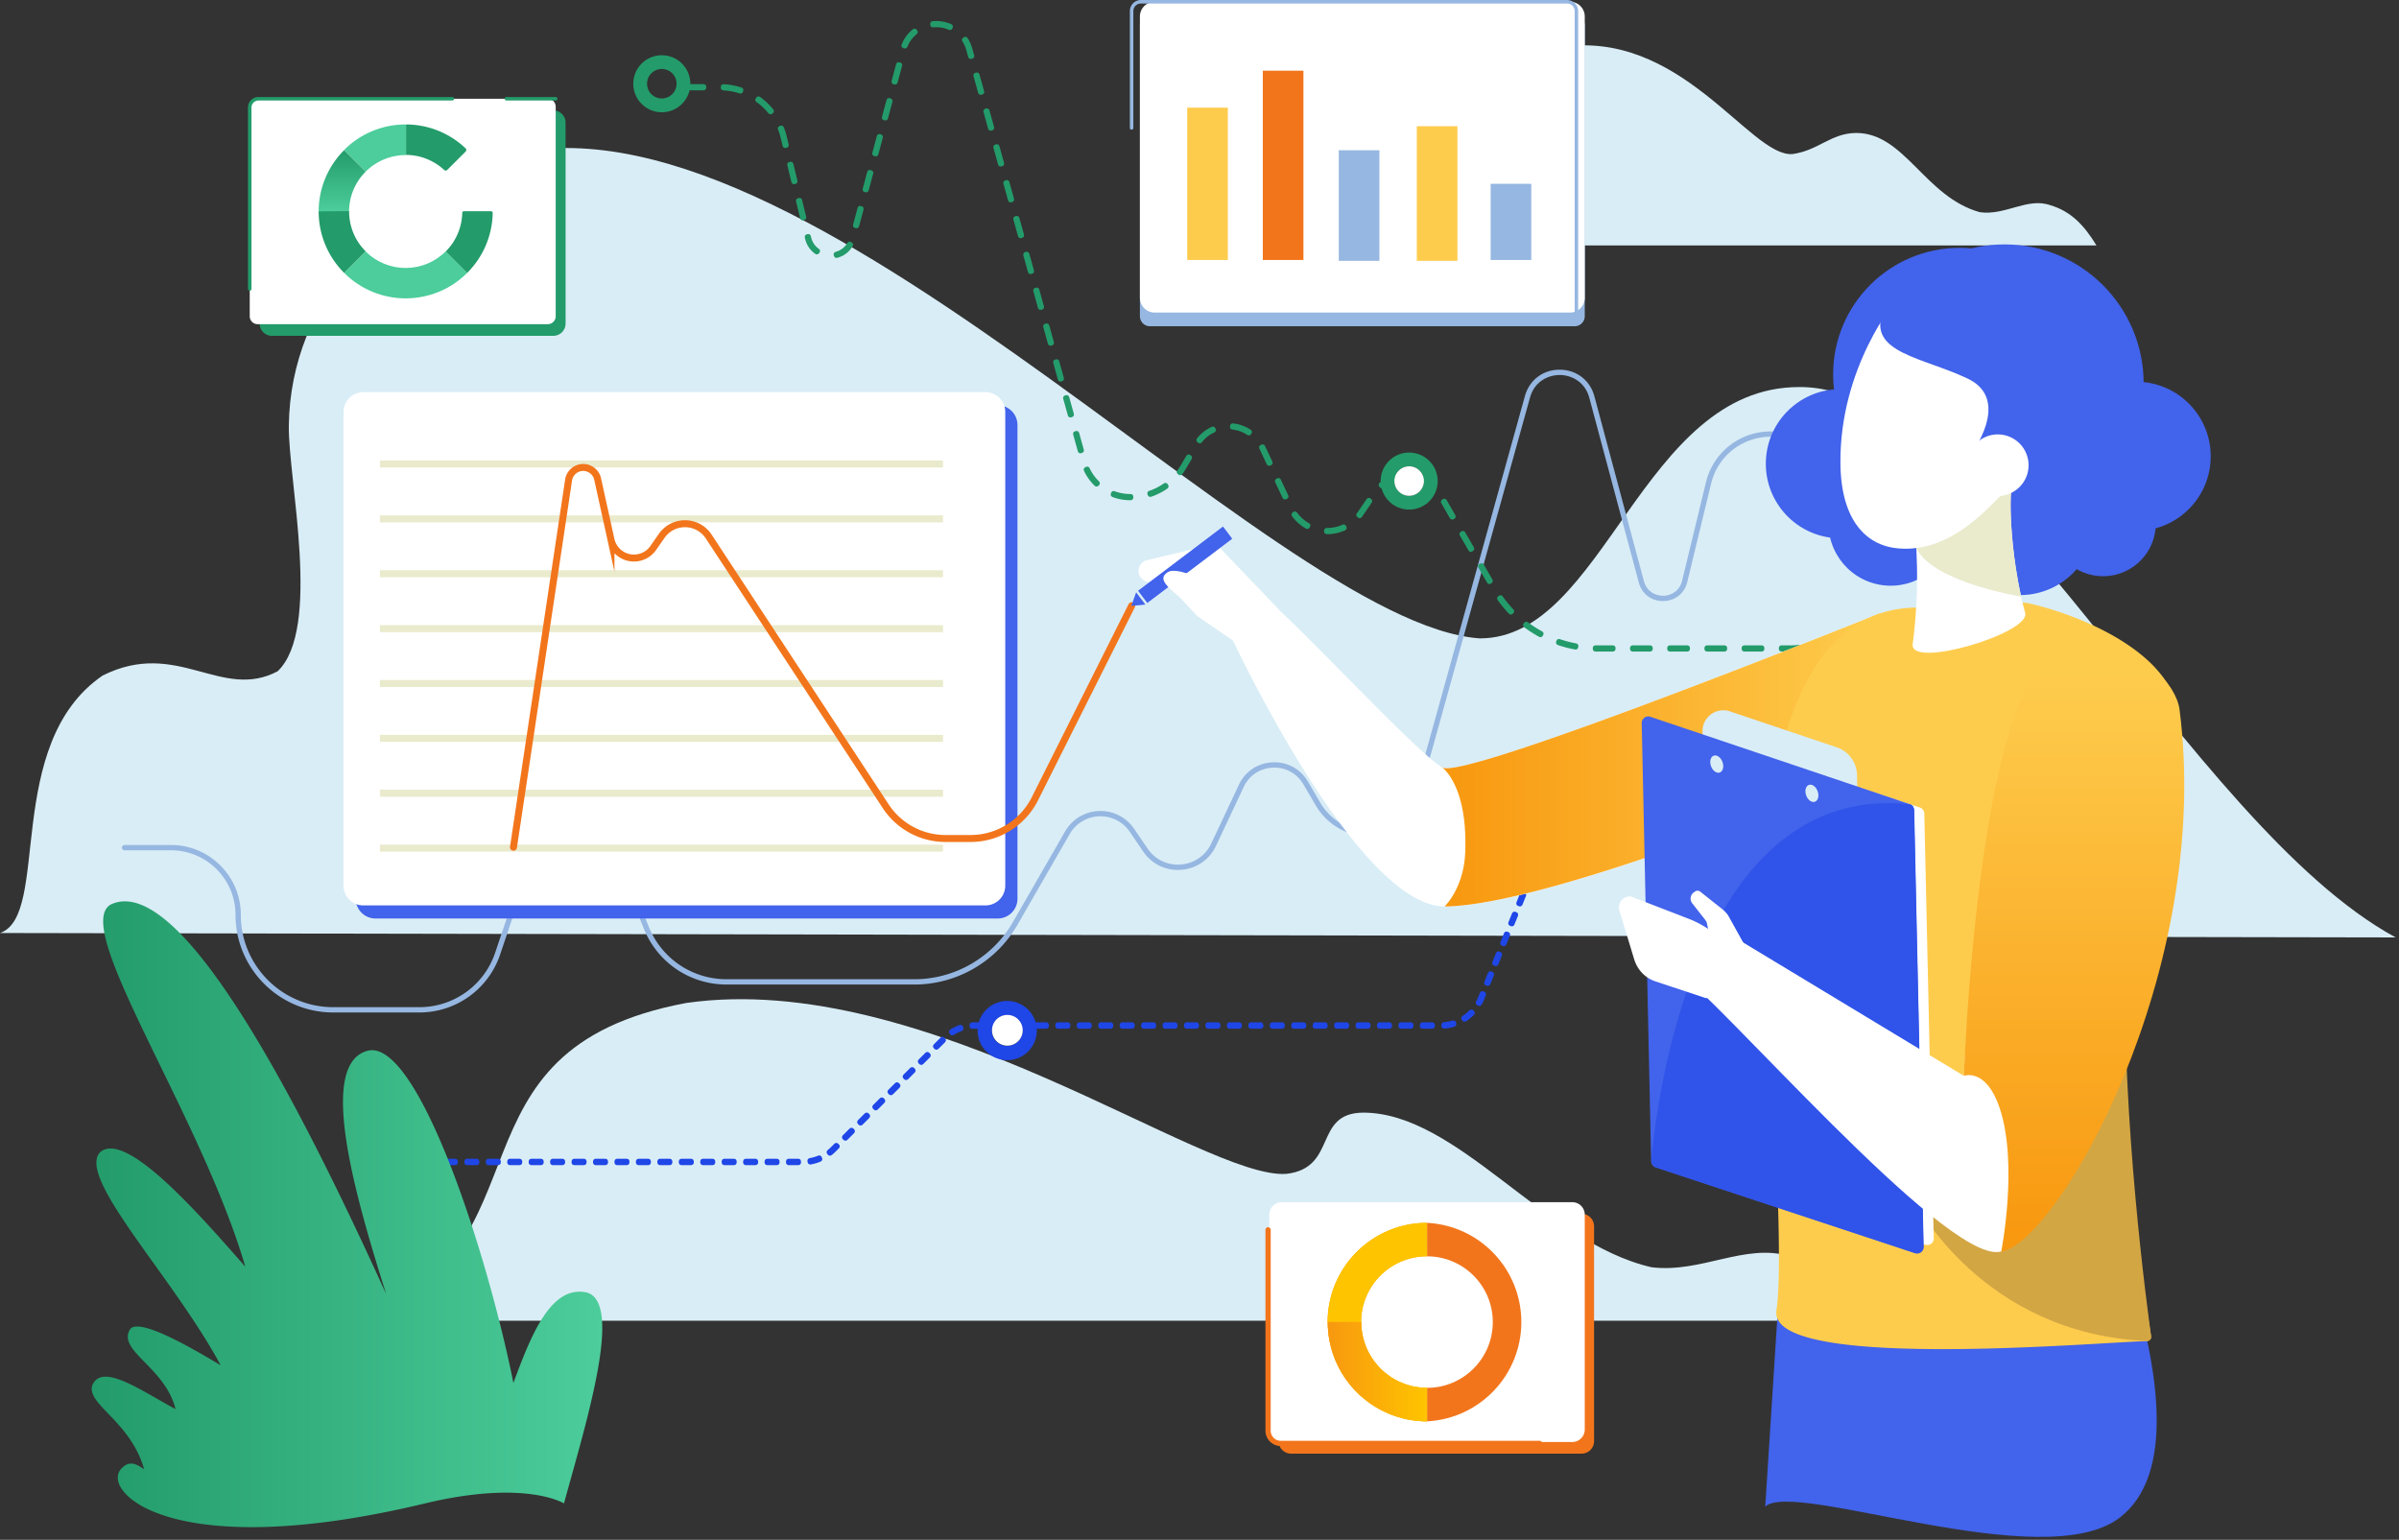 <svg viewBox="0 0 687 441" xmlns="http://www.w3.org/2000/svg" xmlns:serif="http://www.serif.com/" fill-rule="evenodd" clip-rule="evenodd" stroke-miterlimit="10"><rect x="0" y="0" width="687" height="441" fill="#333333" stroke="none"/><g serif:id="Слой 3"><path d="M686.032 268.478L0 267.212c14.625-4.943.709-54.079 29.375-73.729 21.334-10.693 33.972 7.322 50.142-1.234 12.654-12.117 3.013-54.859 3.192-70.265.424-36.522 27.957-63.028 56.408-75.65 84.671-31.114 224.705 132.451 284.68 136.502 35.672 0 46.307-71.981 91.4-71.981 52.527-.519 111.054 125.116 170.835 157.623M587.172 58.784c-6.554-2.362-12.945 3.051-20.236 1.983-15.73-4.388-21.465-22.686-35.392-22.686-7.332.085-10.651 4.957-18.188 6.038-12.207 1.061-32.197-36.565-67.344-30.462-36.63 8.32-39.816 43.708-68.606 56.637h222.956c-3.648-6.033-7.544-9.853-13.19-11.51M512.462 359.759c-12.791-3.795-25.263 4.903-39.493 3.187-30.698-7.051-55.448-44.292-82.629-44.292-14.309.136-7.228 15.804-21.938 17.54-23.824 1.704-103.276-58.756-171.869-48.949-71.487 13.369-37.266 70.233-93.453 91.01h435.124c-7.121-9.696-14.722-15.833-25.742-18.496" fill="#d9edf6" fill-rule="nonzero"/><path d="M120.097 289.97H95.421c-15.429 0-27.982-12.553-27.982-27.981 0-10.181-8.283-18.464-18.464-18.464H35.687a.76.76 0 1 1 0-1.52h13.288c11.019 0 19.984 8.964 19.984 19.984 0 14.59 11.871 26.461 26.462 26.461h24.676a22.877 22.877 0 0 0 21.698-15.588l9.012-26.764c1.975-5.864 7.043-9.613 13.229-9.783 6.213-.152 11.453 3.294 13.747 9.04l7.965 19.954c3.672 9.198 12.445 15.141 22.349 15.141h53.747c11.589 0 22.383-6.239 28.167-16.281l15.003-26.054a11.615 11.615 0 0 1 9.68-5.84c4.04-.159 7.813 1.753 10.089 5.095l3.851 5.656c2.152 3.162 5.712 4.862 9.53 4.57 3.816-.302 7.068-2.55 8.699-6.014l7.922-16.837c1.8-3.825 5.395-6.221 9.619-6.411 4.209-.197 8.019 1.875 10.153 5.524l3.548 6.058a16.667 16.667 0 0 0 14.334 8.218c5.644 0 10.644-3.8 12.158-9.24l32.09-115.455c1.277-4.594 5.174-7.555 9.937-7.555h.054c4.788.023 8.681 3.025 9.919 7.649l14.17 52.905c.838 3.128 3.515 4.179 5.522 4.185 2.023-.024 4.657-1.169 5.42-4.316l6.824-28.172a18.995 18.995 0 0 1 18.514-14.565h27.59c8.41 0 15.726 5.399 18.204 13.435l10.552 34.203c2.321 7.527 9.172 12.584 17.047 12.584a.76.76 0 1 1 0 1.52c-8.547 0-15.98-5.488-18.5-13.656l-10.552-34.203c-2.28-7.395-9.012-12.363-16.751-12.363h-27.59a17.48 17.48 0 0 0-17.037 13.402l-6.825 28.173c-.796 3.287-3.496 5.437-6.879 5.478-3.405.04-6.132-2.044-7.007-5.311l-14.17-52.905c-1.283-4.791-5.359-6.509-8.458-6.523h-.04c-3.095 0-7.158 1.684-8.479 6.442l-32.09 115.455c-1.697 6.096-7.299 10.353-13.623 10.353a18.194 18.194 0 0 1-15.646-8.97l-3.548-6.059c-1.845-3.152-5.143-4.945-8.773-4.772-3.649.163-6.756 2.234-8.312 5.539l-7.922 16.838c-1.866 3.964-5.587 6.536-9.954 6.881-4.368.347-8.443-1.61-10.907-5.23l-3.85-5.655a10.106 10.106 0 0 0-8.776-4.433 10.102 10.102 0 0 0-8.419 5.079l-15.004 26.055c-6.054 10.513-17.352 17.043-29.484 17.043h-53.747c-10.53 0-19.856-6.318-23.76-16.097l-7.967-19.954c-2.451-6.144-7.966-8.233-12.292-8.085-4.335.119-9.72 2.48-11.831 8.748l-9.012 26.764a24.395 24.395 0 0 1-23.138 16.624" fill="#96b7e1" fill-rule="nonzero"/><path d="M285.707 263.06H107.54a5.667 5.667 0 0 1-5.666-5.667V121.727a5.667 5.667 0 0 1 5.666-5.667h178.167a5.667 5.667 0 0 1 5.667 5.667v135.666a5.667 5.667 0 0 1-5.667 5.667" fill="#4263eb" fill-rule="nonzero"/><path d="M282.207 259.31H104.04a5.666 5.666 0 0 1-5.666-5.666V117.978a5.667 5.667 0 0 1 5.666-5.668l178.167.001a5.666 5.666 0 0 1 5.667 5.666v135.667a5.666 5.666 0 0 1-5.667 5.666M328.473 160.426l19.734-4.699 17.981 18.792L358 186.832l-15.125-10.375-9.5-10.188c-.84-.878-2.161-.322-1.283-1.163.734-.703 3.022-.591 3.906-.265l8.959 4.636-8.25-4.25-6.869 1.393a3.172 3.172 0 0 1-1.365-6.194" fill="#fff" fill-rule="nonzero"/><path d="M509.803 364.381l-4.294 67.11c8.269-7.824 79.763 20.042 101.588 3.103 15.405-11.957 12.46-41.374.384-76.951-12.075-35.577-97.678 6.738-97.678 6.738" fill="#4263eb" fill-rule="nonzero"/><path d="M515.152 186.475c-.869.087-1.742.13-2.618.13h-2.241c-.592 0-.888-.296-.888-.888 0-.592.296-.888.888-.888h2.241c.817 0 1.631-.04 2.442-.121.589-.059.913.206.971.795.059.589-.206.913-.795.972m-10.778.13h-4.736c-.592 0-.888-.296-.888-.888 0-.592.296-.888.888-.888h4.736c.592 0 .888.296.888.888 0 .592-.296.888-.888.888m-10.655 0h-4.735c-.592 0-.888-.296-.888-.888 0-.592.296-.888.888-.888h4.735c.592 0 .888.296.888.888 0 .592-.296.888-.888.888m-10.655 0h-4.735c-.592 0-.888-.296-.888-.888 0-.592.296-.888.888-.888h4.735c.592 0 .888.296.888.888 0 .592-.296.888-.888.888m-10.654 0h-4.736c-.592 0-.888-.296-.888-.888 0-.592.296-.888.888-.888h4.736c.591 0 .887.296.887.888 0 .592-.296.888-.887.888m-10.655 0h-4.335l-.413-.003c-.592-.003-.886-.301-.882-.893.003-.592.301-.886.893-.882l.402.002h4.335c.592 0 .888.296.888.888 0 .592-.296.888-.888.888m-10.825-.607c-1.593-.3-3.158-.71-4.694-1.229-.561-.189-.747-.565-.557-1.125.189-.561.564-.747 1.125-.558 1.458.493 2.943.882 4.456 1.167.581.11.817.456.707 1.038-.109.581-.455.817-1.037.707m-10.262-3.667a35.047 35.047 0 0 1-4.092-2.618c-.475-.353-.536-.767-.183-1.242.353-.475.767-.537 1.242-.184a33.226 33.226 0 0 0 3.884 2.486c.52.283.638.685.354 1.204-.283.52-.685.638-1.205.354m-8.64-6.654a34.773 34.773 0 0 1-3.081-3.747c-.344-.482-.274-.894.208-1.238.482-.343.895-.274 1.238.209a33.199 33.199 0 0 0 2.925 3.555c.407.43.395.849-.035 1.256-.43.407-.848.395-1.255-.035m-6.234-8.898l-2.364-4.103c-.295-.513-.187-.917.326-1.213.513-.295.918-.186 1.213.327l2.363 4.103c.296.513.187.917-.326 1.213-.513.295-.917.186-1.212-.327m-5.318-9.232l-2.364-4.104c-.295-.513-.187-.917.326-1.212.513-.296.917-.187 1.213.326l2.363 4.103c.296.513.187.918-.326 1.213-.513.295-.917.187-1.212-.326m-5.318-9.233l-2.364-4.103c-.295-.513-.187-.917.327-1.213.512-.295.917-.187 1.212.326l2.363 4.104c.296.513.187.917-.326 1.212-.513.296-.917.187-1.212-.326m-5.69-8.646a10.178 10.178 0 0 0-3.831-2.036c-.569-.161-.773-.527-.612-1.096.161-.57.527-.774 1.096-.612a11.928 11.928 0 0 1 4.492 2.386c.452.382.488.799.106 1.251-.382.453-.799.488-1.251.107m-9.31-2.072a10.169 10.169 0 0 0-3.856 1.983c-.458.376-.874.335-1.25-.123-.376-.457-.335-.874.123-1.249a11.942 11.942 0 0 1 4.521-2.326c.572-.154.935.055 1.088.627.154.571-.054.934-.626 1.088m-7.4 6.443l-2.383 3.497c-.105.154-.214.306-.325.455-.355.474-.769.533-1.243.179-.474-.355-.533-.769-.179-1.243.096-.128.189-.259.28-.392l2.383-3.496c.334-.489.745-.567 1.234-.234.489.334.567.745.233 1.234m-7.695 7.901a12.307 12.307 0 0 1-5.002 1.039c-.592-.001-.888-.297-.886-.889.001-.592.297-.888.889-.886a10.576 10.576 0 0 0 4.289-.892c.542-.237.932-.084 1.169.459.237.542.084.932-.459 1.169m-11.187-.618a12.318 12.318 0 0 1-3.797-3.379c-.353-.476-.291-.89.184-1.242.476-.353.89-.291 1.242.184a10.573 10.573 0 0 0 3.256 2.898c.513.295.622.699.327 1.212s-.699.622-1.212.327m-6.628-8.824l-2.016-4.284c-.252-.536-.11-.93.426-1.182.535-.252.929-.11 1.181.425l2.016 4.285c.252.536.11.93-.426 1.182-.535.252-.929.11-1.181-.426m-4.536-9.641l-2.009-4.269-.007-.016c-.252-.536-.11-.93.425-1.182.536-.251.93-.11 1.182.426l.007.016 2.009 4.269c.252.536.11.93-.426 1.182-.535.252-.929.11-1.181-.426m-5.599-8.35a9.661 9.661 0 0 0-4.092-1.467c-.587-.071-.846-.401-.775-.989.071-.587.401-.845.989-.774 1.742.211 3.353.789 4.833 1.734.499.318.589.727.271 1.226-.319.499-.727.589-1.226.27m-9.464-.596a9.692 9.692 0 0 0-3.408 2.673c-.374.46-.79.503-1.249.129-.46-.373-.503-.789-.129-1.249a11.44 11.44 0 0 1 4.025-3.158c.535-.253.93-.112 1.183.423s.113.929-.422 1.182m-6.448 7.64l-1.438 2.457a18.54 18.54 0 0 1-1.101 1.672c-.351.476-.765.539-1.241.187-.477-.351-.539-.765-.188-1.241.359-.487.692-.992.997-1.515l1.439-2.457c.299-.511.704-.617 1.215-.318.51.299.616.704.317 1.215m-6.991 8.432a18.614 18.614 0 0 1-4.429 2.241c-.559.194-.935.012-1.13-.547-.195-.559-.013-.935.546-1.13a16.84 16.84 0 0 0 4.008-2.028c.488-.335.899-.259 1.234.229.335.488.259.9-.229 1.235m-10.55 3.279h-.023a14.528 14.528 0 0 1-4.942-.873c-.557-.201-.734-.58-.533-1.137.202-.556.58-.734 1.137-.532 1.399.506 2.845.762 4.338.766h.023c.592 0 .888.296.888.888 0 .592-.296.888-.888.888m-10.268-4.221a14.496 14.496 0 0 1-2.916-4.087c-.256-.534-.117-.929.417-1.185.534-.255.928-.116 1.184.418a12.77 12.77 0 0 0 2.562 3.59c.421.416.424.834.008 1.256-.415.421-.834.424-1.255.008m-4.766-9.899l-1.268-4.563c-.159-.57.047-.934.617-1.093.571-.158.935.047 1.094.618l1.268 4.562c.159.57-.047.935-.618 1.093-.57.159-.934-.047-1.093-.617m-2.854-10.266l-1.268-4.562c-.159-.57.047-.935.617-1.093.571-.159.935.047 1.094.617l1.268 4.563c.158.57-.047.934-.618 1.093-.57.159-.934-.047-1.093-.618m-2.854-10.265l-1.268-4.562c-.159-.571.047-.935.617-1.094.571-.158.935.048 1.094.618l1.268 4.562c.159.571-.047.935-.618 1.094-.57.158-.934-.048-1.093-.618m-2.854-10.266l-1.268-4.562c-.159-.57.047-.935.617-1.093.571-.159.935.047 1.093.617l1.269 4.563c.158.57-.047.935-.618 1.093-.57.159-.934-.047-1.093-.618M297.21 88.08l-1.268-4.562c-.159-.571.047-.935.617-1.094.57-.158.935.048 1.093.618l1.269 4.562c.159.571-.048.935-.618 1.094-.57.158-.934-.048-1.093-.618m-2.854-10.265l-1.269-4.563c-.158-.57.048-.934.618-1.093.571-.158.935.047 1.093.618l1.269 4.562c.158.57-.047.935-.618 1.093-.57.159-.934-.047-1.093-.617m-2.854-10.266l-1.268-4.562c-.159-.57.047-.935.617-1.093.57-.159.935.047 1.093.617l1.269 4.563c.159.57-.048.934-.618 1.093-.57.159-.935-.047-1.093-.618m-2.854-10.265l-1.269-4.562c-.158-.571.048-.935.618-1.094.571-.158.935.048 1.093.618l1.269 4.562c.158.571-.047.935-.618 1.094-.57.158-.934-.048-1.093-.618m-2.854-10.265l-1.268-4.563c-.159-.57.047-.935.617-1.093.57-.159.935.047 1.093.618l1.269 4.562c.159.57-.048.935-.618 1.093-.57.159-.935-.047-1.093-.617m-2.854-10.266l-1.269-4.562c-.158-.571.048-.935.618-1.094.571-.158.935.048 1.093.618l1.269 4.562c.158.571-.047.935-.618 1.094-.57.158-.934-.048-1.093-.618m-2.854-10.265l-1.269-4.563c-.158-.57.048-.934.618-1.093.57-.159.935.047 1.093.618l1.269 4.562c.158.57-.048.935-.618 1.093-.57.159-.935-.047-1.093-.617m-2.854-10.266l-.531-1.907a8.809 8.809 0 0 0-1.042-2.36c-.315-.501-.222-.909.279-1.225.501-.315.909-.222 1.224.279.554.88.971 1.824 1.251 2.83l.53 1.908c.158.57-.047.934-.618 1.093-.57.158-.934-.047-1.093-.618m-5.628-7.72a8.793 8.793 0 0 0-4.244-.676c-.59.05-.91-.219-.961-.809-.05-.59.22-.91.809-.96.286-.025.573-.038.861-.039a10.554 10.554 0 0 1 4.231.849c.544.232.701.62.469 1.165-.232.545-.62.701-1.165.47m-9.159 1.337a8.757 8.757 0 0 0-2.558 3.476c-.225.547-.611.709-1.158.484-.548-.224-.71-.61-.485-1.158a10.513 10.513 0 0 1 3.069-4.17c.456-.377.872-.338 1.25.118.377.456.338.872-.118 1.25m-4.144 9.114l-1.226 4.574c-.154.572-.516.781-1.088.628-.572-.153-.781-.516-.628-1.088l1.227-4.574c.153-.571.515-.781 1.087-.627.572.153.781.515.628 1.087m-2.759 10.292l-1.226 4.573c-.154.572-.516.781-1.088.628-.572-.153-.781-.516-.627-1.087l1.226-4.574c.153-.572.516-.781 1.087-.628.572.153.781.516.628 1.088m-2.759 10.291l-1.226 4.574c-.154.572-.516.781-1.088.627-.572-.153-.781-.515-.628-1.087l1.227-4.574c.153-.572.515-.781 1.087-.628.572.153.781.516.628 1.088m-2.759 10.291l-1.226 4.574c-.154.572-.516.781-1.088.628-.572-.153-.781-.516-.628-1.088l1.227-4.574c.153-.571.515-.781 1.087-.627.572.153.781.515.628 1.087m-2.759 10.292l-1.226 4.573c-.153.572-.516.781-1.088.628-.572-.153-.781-.516-.628-1.087l1.227-4.574c.153-.572.515-.781 1.087-.628.572.153.781.516.628 1.088m-3.151 10.492c-1.001 1.6-2.407 2.665-4.218 3.196-.568.166-.936-.034-1.102-.602-.167-.568.034-.936.602-1.102 1.38-.405 2.45-1.216 3.213-2.434.314-.502.722-.595 1.224-.281.502.314.595.722.281 1.223m-10.755 2.026c-1.447-1.076-2.38-2.49-2.8-4.243l-.057-.236c-.139-.576.079-.933.654-1.072.575-.139.932.079 1.072.654l.058.24a5.51 5.51 0 0 0 2.133 3.232c.474.353.535.767.183 1.242-.354.475-.768.536-1.243.183m-4.249-10.233l-1.114-4.602c-.139-.576.079-.933.655-1.072.575-.139.932.079 1.071.654l1.114 4.603c.139.575-.079.933-.654 1.072-.576.139-.933-.079-1.072-.655m-2.505-10.356l-1.114-4.602c-.139-.576.079-.933.654-1.072.576-.139.933.079 1.072.654l1.114 4.603c.139.575-.079.932-.655 1.072-.575.139-.932-.079-1.071-.655M224.1 41.692l-.526-2.173a17.964 17.964 0 0 0-.728-2.311c-.216-.551-.048-.934.503-1.15.551-.216.935-.048 1.15.503.324.827.591 1.674.801 2.54l.526 2.174c.139.575-.079.932-.655 1.072-.575.139-.932-.079-1.071-.655m-4.101-9.326a17.842 17.842 0 0 0-3.285-3.088c-.479-.348-.545-.762-.197-1.241.348-.479.762-.544 1.241-.196a19.599 19.599 0 0 1 3.611 3.395c.376.456.336.873-.12 1.25-.457.376-.873.336-1.25-.12m-8.309-5.641a17.806 17.806 0 0 0-4.432-.826c-.591-.034-.87-.346-.836-.937.035-.591.347-.87.938-.836 1.665.096 3.29.399 4.874.909.563.181.754.554.573 1.117-.181.564-.554.755-1.117.573m-10.326-.856h-4.735c-.592 0-.888-.296-.888-.888 0-.591.296-.887.888-.887h4.735c.592 0 .888.296.888.887 0 .592-.296.888-.888.888" fill="#239b6a" fill-rule="nonzero"/><path d="M395.375 137.781a8.168 8.168 0 1 0 16.336-.009 8.168 8.168 0 0 0-8.182-8.159 8.152 8.152 0 0 0-8.154 8.168m3.947 0a4.221 4.221 0 1 1 4.207 4.208 4.208 4.208 0 0 1-4.207-4.208M181.355 23.991a8.168 8.168 0 1 0 16.336-.009 8.168 8.168 0 0 0-8.182-8.159 8.156 8.156 0 0 0-8.154 8.168m3.946 0a4.222 4.222 0 1 1 4.208 4.208 4.208 4.208 0 0 1-4.208-4.208" fill="#239b6a" fill-rule="nonzero"/><path d="M279.958 295.137a8.473 8.473 0 0 0 8.464 8.488 8.473 8.473 0 0 0 8.483-8.469 8.473 8.473 0 0 0-8.473-8.478 8.473 8.473 0 0 0-8.474 8.459m4.094 0a4.38 4.38 0 1 1 4.38 4.38 4.369 4.369 0 0 1-4.38-4.38M549.813 244.544a8.168 8.168 0 1 0 16.336 0 8.168 8.168 0 0 0-16.336 0m3.96 0a4.208 4.208 0 1 1 8.416 0 4.208 4.208 0 0 1-8.416 0" fill="#1f46e7" fill-rule="nonzero"/><path d="M121.616 331.862h2.456c.614 0 .921.307.921.921 0 .614-.307.921-.921.921h-2.456c-.614 0-.921-.307-.921-.921 0-.614.307-.921.921-.921m6.141 0h2.456c.614 0 .921.307.921.921 0 .614-.307.921-.921.921h-2.456c-.614 0-.921-.307-.921-.921 0-.614.307-.921.921-.921m6.141 0h2.456c.614 0 .921.307.921.921 0 .614-.307.921-.921.921h-2.456c-.615 0-.922-.307-.922-.921 0-.614.307-.921.922-.921m6.14 0h2.457c.614 0 .921.307.921.921 0 .614-.307.921-.921.921h-2.457c-.614 0-.921-.307-.921-.921 0-.614.307-.921.921-.921m6.141 0h2.456c.614 0 .922.307.922.921 0 .614-.308.921-.922.921h-2.456c-.614 0-.921-.307-.921-.921 0-.614.307-.921.921-.921m6.141 0h2.456c.614 0 .921.307.921.921 0 .614-.307.921-.921.921h-2.456c-.614 0-.921-.307-.921-.921 0-.614.307-.921.921-.921m6.141 0h2.456c.614 0 .921.307.921.921 0 .614-.307.921-.921.921h-2.456c-.614 0-.921-.307-.921-.921 0-.614.307-.921.921-.921m6.14 0h2.457c.614 0 .921.307.921.921 0 .614-.307.921-.921.921h-2.457c-.614 0-.921-.307-.921-.921 0-.614.307-.921.921-.921m6.141 0h2.456c.615 0 .922.307.922.921 0 .614-.307.921-.922.921h-2.456c-.614 0-.921-.307-.921-.921 0-.614.307-.921.921-.921m6.141 0h2.456c.614 0 .921.307.921.921 0 .614-.307.921-.921.921h-2.456c-.614 0-.921-.307-.921-.921 0-.614.307-.921.921-.921m6.141 0h2.456c.614 0 .921.307.921.921 0 .614-.307.921-.921.921h-2.456c-.614 0-.921-.307-.921-.921 0-.614.307-.921.921-.921m6.14 0h2.457c.614 0 .921.307.921.921 0 .614-.307.921-.921.921h-2.457c-.614 0-.921-.307-.921-.921 0-.614.307-.921.921-.921m6.141 0h2.457c.614 0 .921.307.921.921 0 .614-.307.921-.921.921h-2.457c-.614 0-.921-.307-.921-.921 0-.614.307-.921.921-.921m6.141 0h2.456c.614 0 .921.307.921.921 0 .614-.307.921-.921.921h-2.456c-.614 0-.921-.307-.921-.921 0-.614.307-.921.921-.921m6.141 0h2.456c.614 0 .921.307.921.921 0 .614-.307.921-.921.921h-2.456c-.614 0-.921-.307-.921-.921 0-.614.307-.921.921-.921m6.141 0h2.456c.614 0 .921.307.921.921 0 .614-.307.921-.921.921h-2.456c-.615 0-.922-.307-.922-.921 0-.614.307-.921.922-.921m6.14 0h2.457c.614 0 .921.307.921.921 0 .614-.307.921-.921.921h-2.457c-.614 0-.921-.307-.921-.921 0-.614.307-.921.921-.921m6.141 0h2.456c.615 0 .922.307.922.921 0 .614-.307.921-.922.921h-2.456c-.614 0-.921-.307-.921-.921 0-.614.307-.921.921-.921m5.983-.201a11.545 11.545 0 0 0 2.185-.639c.57-.23.969-.06 1.199.51.229.569.059.969-.51 1.198-.82.331-1.664.578-2.532.742-.604.113-.962-.131-1.076-.735-.114-.603.131-.962.734-1.076m5.127-2.367c.323-.259.63-.536.922-.828l.805-.804c.434-.435.868-.435 1.302 0 .435.434.434.868 0 1.302l-.804.804a13.49 13.49 0 0 1-1.068.96c-.478.386-.91.339-1.295-.139-.386-.478-.339-.909.138-1.295m4.333-4.237l1.737-1.737c.434-.434.869-.434 1.303.001.434.434.434.868-.001 1.302l-1.737 1.737c-.434.434-.869.434-1.303-.001-.434-.434-.434-.868.001-1.302m4.343-4.341l1.737-1.737c.434-.434.869-.434 1.303 0 .434.435.434.869-.001 1.303l-1.737 1.737c-.434.434-.868.434-1.302-.001-.435-.434-.434-.868 0-1.302m4.343-4.342l1.737-1.736c.434-.434.869-.434 1.303 0 .434.435.434.869 0 1.303l-1.738 1.736c-.434.435-.868.434-1.302 0-.434-.434-.434-.868 0-1.303m4.343-4.341l1.738-1.736c.434-.434.868-.434 1.302 0 .434.434.434.869 0 1.303l-1.738 1.736c-.434.434-.868.434-1.302 0-.434-.434-.434-.869 0-1.303m4.343-4.341l1.737-1.737c.435-.434.869-.434 1.303.001.434.434.434.868 0 1.302l-1.737 1.737c-.435.434-.869.434-1.303 0-.434-.435-.434-.869 0-1.303m4.343-4.341l1.738-1.737c.434-.434.868-.434 1.302.001.434.434.434.868 0 1.302l-1.737 1.737c-.435.434-.869.434-1.303-.001-.434-.434-.434-.868 0-1.302m4.344-4.341l1.737-1.737c.434-.434.869-.434 1.302 0 .435.435.435.869 0 1.303l-1.737 1.737c-.434.434-.869.434-1.303-.001-.434-.434-.434-.868.001-1.302m4.752-4.238a13.385 13.385 0 0 1 2.371-1.153c.576-.213.971-.032 1.183.544.213.576.032.971-.544 1.184-.714.264-1.396.595-2.044.994-.523.322-.946.222-1.267-.301-.322-.524-.222-.946.301-1.268m6.251-1.962c.26-.014.52-.022.78-.021h1.74c.614 0 .922.307.922.921 0 .614-.308.921-.922.921h-1.743c-.224 0-.448.006-.672.019-.614.034-.937-.255-.972-.868-.035-.613.254-.937.867-.972m6.205-.021h2.456c.614 0 .921.307.921.921 0 .614-.307.921-.921.921h-2.456c-.614 0-.921-.307-.921-.921 0-.614.307-.921.921-.921m6.141 0h2.456c.614 0 .921.307.921.921 0 .614-.307.921-.921.921h-2.456c-.614 0-.921-.307-.921-.921 0-.614.307-.921.921-.921m6.14 0h2.457c.614 0 .921.307.921.921 0 .614-.307.921-.921.921H297c-.614 0-.921-.307-.921-.921 0-.614.307-.921.921-.921m6.141 0h2.456c.615 0 .922.307.922.921 0 .614-.307.921-.922.921h-2.456c-.614 0-.921-.307-.921-.921 0-.614.307-.921.921-.921m6.141 0h2.456c.614 0 .921.307.921.921 0 .614-.307.921-.921.921h-2.456c-.614 0-.921-.307-.921-.921 0-.614.307-.921.921-.921m6.141 0h2.456c.614 0 .921.307.921.921 0 .614-.307.921-.921.921h-2.456c-.614 0-.921-.307-.921-.921 0-.614.307-.921.921-.921m6.14 0h2.457c.614 0 .921.307.921.921 0 .614-.307.921-.921.921h-2.457c-.614 0-.921-.307-.921-.921 0-.614.307-.921.921-.921m6.141 0h2.457c.614 0 .921.307.921.921 0 .614-.307.921-.921.921h-2.457c-.614 0-.921-.307-.921-.921 0-.614.307-.921.921-.921m6.141 0h2.456c.614 0 .921.307.921.921 0 .614-.307.921-.921.921h-2.456c-.614 0-.921-.307-.921-.921 0-.614.307-.921.921-.921m6.141 0h2.456c.614 0 .921.307.921.921 0 .614-.307.921-.921.921h-2.456c-.614 0-.921-.307-.921-.921 0-.614.307-.921.921-.921m6.141 0h2.456c.614 0 .921.307.921.921 0 .614-.307.921-.921.921h-2.456c-.615 0-.922-.307-.922-.921 0-.614.307-.921.922-.921m6.14 0h2.457c.614 0 .921.307.921.921 0 .614-.307.921-.921.921h-2.457c-.614 0-.921-.307-.921-.921 0-.614.307-.921.921-.921m6.141 0h2.456c.614 0 .922.307.922.921 0 .614-.308.921-.922.921h-2.456c-.614 0-.921-.307-.921-.921 0-.614.307-.921.921-.921m6.141 0h2.456c.614 0 .921.307.921.921 0 .614-.307.921-.921.921h-2.456c-.614 0-.921-.307-.921-.921 0-.614.307-.921.921-.921m6.141 0h2.456c.614 0 .921.307.921.921 0 .614-.307.921-.921.921h-2.456c-.614 0-.921-.307-.921-.921 0-.614.307-.921.921-.921m6.14 0h2.457c.614 0 .921.307.921.921 0 .614-.307.921-.921.921h-2.457c-.614 0-.921-.307-.921-.921 0-.614.307-.921.921-.921m6.141 0h2.456c.615 0 .922.307.922.921 0 .614-.307.921-.922.921h-2.456c-.614 0-.921-.307-.921-.921 0-.614.307-.921.921-.921m6.141 0h2.456c.614 0 .921.307.921.921 0 .614-.307.921-.921.921h-2.456c-.614 0-.921-.307-.921-.921 0-.614.307-.921.921-.921m6.141 0h2.456c.614 0 .921.307.921.921 0 .614-.307.921-.921.921h-2.456c-.614 0-.921-.307-.921-.921 0-.614.307-.921.921-.921m6.14 0h2.457c.614 0 .921.307.921.921 0 .614-.307.921-.921.921h-2.457c-.614 0-.921-.307-.921-.921 0-.614.307-.921.921-.921m6.141 0h2.457c.614 0 .921.307.921.921 0 .614-.307.921-.921.921h-2.457c-.614 0-.921-.307-.921-.921 0-.614.307-.921.921-.921m6.076-.047a11.57 11.57 0 0 0 2.229-.423c.589-.173.97.035 1.143.624.174.589-.034.97-.623 1.143-.845.249-1.707.413-2.585.491-.611.055-.944-.223-1-.835-.055-.612.224-.945.836-1m5.324-1.857a11.554 11.554 0 0 0 1.771-1.431c.438-.431.872-.428 1.303.01.431.437.428.871-.01 1.303a13.408 13.408 0 0 1-2.052 1.657c-.513.338-.939.25-1.276-.263-.337-.514-.249-.939.264-1.276m3.841-4.192c.202-.376.383-.762.543-1.159l.421-1.042c.23-.569.63-.739 1.199-.509.57.23.739.63.509 1.199l-.42 1.041c-.186.46-.396.908-.63 1.343-.291.541-.707.666-1.248.375-.54-.291-.665-.707-.374-1.248m2.345-5.617l.92-2.277c.23-.57.63-.739 1.199-.509.569.23.739.629.509 1.199l-.92 2.277c-.23.57-.63.739-1.199.509-.57-.23-.74-.63-.509-1.199m2.3-5.694l.921-2.277c.23-.569.629-.739 1.199-.509.569.23.739.63.509 1.199l-.921 2.278c-.23.569-.629.739-1.199.509-.569-.23-.739-.63-.509-1.2m2.301-5.693l.92-2.277c.23-.57.63-.739 1.199-.509.57.23.74.629.509 1.199l-.92 2.277c-.23.57-.63.739-1.199.509-.569-.23-.739-.63-.509-1.199m2.301-5.693l.92-2.278c.23-.569.63-.739 1.199-.509.569.23.739.63.509 1.199l-.92 2.278c-.23.569-.63.739-1.199.509-.57-.23-.739-.63-.509-1.199m2.3-5.694l.921-2.277c.23-.57.629-.739 1.199-.509.569.23.739.63.509 1.199l-.921 2.277c-.23.57-.629.739-1.199.509-.569-.23-.739-.63-.509-1.199m2.301-5.693l.92-2.278c.23-.569.63-.739 1.199-.509.57.23.74.63.509 1.199l-.92 2.278c-.23.569-.63.739-1.199.509-.569-.23-.739-.63-.509-1.199m2.301-5.694l.92-2.277c.23-.57.63-.739 1.199-.509.57.23.739.63.509 1.199l-.92 2.277c-.23.569-.63.739-1.199.509-.57-.23-.739-.63-.509-1.199" fill="#1f46e7" fill-rule="nonzero"/><path d="M586.03 115.28l5.058 26.27-25.22 3.086 14.516-28.823 5.646-.533z" fill="#fff" fill-rule="nonzero"/><path d="M534.218 109.829c0 21.997 17.832 39.83 39.83 39.83 21.998 0 39.83-17.833 39.83-39.83s-17.832-39.83-39.83-39.83c-21.997 0-39.83 17.833-39.83 39.83" fill="#4263eb" fill-rule="nonzero"/><path d="M524.953 107.222c0 20.014 16.225 36.239 36.239 36.239 20.015 0 36.24-16.225 36.24-36.239 0-20.014-16.225-36.239-36.24-36.239-20.014 0-36.239 16.225-36.239 36.239" fill="#4263eb" fill-rule="nonzero"/><path d="M590.429 128.989c-.94 11.759 7.831 22.054 19.59 22.994 11.759.94 22.054-7.831 22.994-19.59.94-11.759-7.831-22.054-19.59-22.994-11.759-.94-22.054 7.831-22.994 19.59" fill="#4263eb" fill-rule="nonzero"/><path d="M557.224 147.362c-.94 11.759 7.831 22.054 19.59 22.994 11.759.94 22.054-7.831 22.994-19.59.94-11.759-7.831-22.054-19.59-22.994-11.759-.94-22.054 7.831-22.994 19.59M505.746 131.109c-.94 11.759 7.831 22.054 19.59 22.994 11.759.94 22.054-7.831 22.994-19.59.94-11.759-7.831-22.054-19.59-22.994-11.759-.94-22.054 7.831-22.994 19.59" fill="#4263eb" fill-rule="nonzero"/><path d="M587.221 148.741c-.664 8.309 5.533 15.584 13.843 16.248 8.309.664 15.584-5.533 16.248-13.843.664-8.309-5.533-15.584-13.843-16.248-8.309-.664-15.584 5.534-16.248 13.843M523.692 148.525c-.783 9.8 6.526 18.379 16.326 19.163 9.8.783 18.379-6.526 19.162-16.326.784-9.8-6.526-18.38-16.325-19.163-9.8-.783-18.38 6.526-19.163 16.326" fill="#4263eb" fill-rule="nonzero"/><path d="M474.231 260.593c0 38.361 31.098 69.458 69.458 69.458 38.361 0 69.459-31.097 69.459-69.458s-31.098-69.458-69.459-69.458c-38.36 0-69.458 31.097-69.458 69.458" fill="#f2751c" fill-rule="nonzero"/><path d="M538.478 175.606s-118.294 47.691-125.299 44.24c-7.006-3.452-45.878-46.035-52.053-49.452-6.176-3.417-8.011 13.116-8.011 13.116s35.594 76.134 60.567 76.095c31.101-.049 120.368-37.629 120.368-37.629l4.428-46.37z" fill="#fff" fill-rule="nonzero"/><path d="M413.178 219.846a13.282 13.282 0 0 1-.214-.109c1.764 1.41 7.304 7.511 6.623 24.439-.414 10.278-5.905 15.429-5.905 15.429 31.1-.2 120.368-37.628 120.368-37.628l4.428-46.371s-118.294 47.691-125.3 44.24zm-.214-.109c-.297-.238-.488-.343-.522-.342-.038 0 .114.127.522.342z" fill="url(#_Linear1)" fill-rule="nonzero"/><path d="M619.576 230.894c1.648-13.511 7.574-25.492.449-36.094-7.427-11.05-25.365-18.92-39.204-22.043-3.638-.82-24.603 1.648-28.836 1.357-46.138-3.166-46.431 71.355-46.883 83.568-.453 12.213 6.526 98.344 3.618 117.606-2.649 17.551 92.094 9.112 106.068 8.805a1.235 1.235 0 0 0 1.196-1.431c-1.677-10.62-11.722-76.76-5.49-99.197 3.935-14.166 7.11-36.396 9.082-52.571" fill="#fecc4d" fill-rule="nonzero"/><path d="M575.694 138.28s-.756 19.239 4.255 37.286c1.592 5.732-33.138 16.162-32.208 8.917 4.141-32.275-3.286-53.792-3.286-53.792l31.239 7.589z" fill="#fff" fill-rule="nonzero"/><path d="M548.366 344.077s19.084 37.946 66.483 39.983c.708.03 1.275-.59 1.177-1.291-1.256-9.028-8.315-62.013-7.387-106.541 1.018-48.852-60.273 67.849-60.273 67.849" fill="#d3a644" fill-rule="nonzero"/><path d="M549.786 231.284l-74.22-24.353c-1.233-.405-2.505.505-2.477 1.772l2.7 122.184a1.835 1.835 0 0 0 1.288 1.698l74.22 23.903c1.231.396 2.495-.514 2.467-1.776l-2.7-121.733a1.834 1.834 0 0 0-1.278-1.695" fill="#fff" fill-rule="nonzero"/><path d="M526.001 214.043l-30.596-10.308c-3.909-1.317-7.94 1.645-7.852 5.769l1.271 59.02a8.504 8.504 0 0 0 5.832 7.892l27.153 8.979c5.576 1.844 11.299-2.386 11.172-8.258l-1.193-55.219a8.504 8.504 0 0 0-5.787-7.875" fill="#d9edf6" fill-rule="nonzero"/><path d="M546.833 230.289l-74.22-25.006a1.878 1.878 0 0 0-2.477 1.82l2.7 125.459a1.879 1.879 0 0 0 1.288 1.743l74.22 24.543a1.878 1.878 0 0 0 2.467-1.824l-2.7-124.996a1.878 1.878 0 0 0-1.278-1.739" fill="#4263eb" fill-rule="nonzero"/><path d="M546.9 230.357c-66.671-7.091-73.997 102.273-73.997 102.273a1.879 1.879 0 0 0 1.288 1.743l74.22 24.543a1.878 1.878 0 0 0 2.467-1.824l-2.7-124.996c-.017-.791-.491-1.655-1.278-1.739" fill="#3054e9" fill-rule="nonzero"/><path d="M615.424 206.343c-1.235-9.631-8.501-27.933-26.796-17.18-21.151 12.431-26.24 118.954-26.24 118.954l-63.961-38.65s-31.451-.082-19.041 7.948c12.411 8.03 77.079 83.671 93.14 81.116 16.06-2.556 52.555-76.895 42.898-152.188" fill="#fff" fill-rule="nonzero"/><path d="M587.379 188.533c-21.15 12.43-24.991 119.584-24.991 119.584s6.324-2.446 10.234 9.16c5.428 16.114.469 41.198.469 41.198 16.06-2.555 60.719-79.973 51.061-155.267-.942-7.346-11.201-18.281-24.134-18.282-4.021 0-8.299 1.057-12.639 3.607z" fill="url(#_Linear2)" fill-rule="nonzero"/><path d="M576.375 137.477s-2.267 10.886 2.4 33.386c0 0-32.067-5.136-30.702-17.895.858-8.02 28.302-15.491 28.302-15.491" fill="#eaeacd" fill-rule="nonzero"/><path d="M543.098 85.798s-16.343 19.192-16.056 47.013c.167 16.167 7.353 23.373 16.349 24.229 11.281 1.073 20.382-5.661 28.27-13.796 8.09-8.343 18.716-16.941 17.348-25.557-2.261-14.248-45.911-31.889-45.911-31.889" fill="#fff" fill-rule="nonzero"/><path d="M582.903 136.006l-18.535-5.824s11.976-15.662-.915-21.768c-12.891-6.106-28.43-7.35-24.359-18.885 4.071-11.534 39.738-4.862 49.689 9.386 9.952 14.248-5.88 37.091-5.88 37.091" fill="#4263eb" fill-rule="nonzero"/><path d="M563.283 133.236a8.82 8.82 0 0 0 8.82 8.82 8.82 8.82 0 1 0-8.82-8.82M498.529 279.749c-1.445-6.813-5.514-12.52-14.144-16.294l-16.853-6.532c-2.202-.85-4.503 1.474-3.787 3.83l4.221 13.95c.923 3.041 3.147 5.378 6.038 6.34l14.599 4.854 9.926-6.148z" fill="#fff" fill-rule="nonzero"/><path d="M499.524 270.533l-4.635-8.357a8.002 8.002 0 0 0-1.619-1.743l-6.382-5.081a1.208 1.208 0 0 0-1.415-.06l-.366.245a2.18 2.18 0 0 0-.497 3.171l3.645 4.654c.23.291.411.621.535.973l1.79 8.653 8.944-2.455z" fill="#fff" fill-rule="nonzero"/><path d="M329.307 4.416h121.648a2.872 2.872 0 0 1 2.871 2.871v83.275a2.872 2.872 0 0 1-2.871 2.872H329.307a2.871 2.871 0 0 1-2.871-2.872V7.287a2.871 2.871 0 0 1 2.871-2.871" fill="#96b7e1" fill-rule="nonzero"/><path d="M330.661.5H449.6a4.226 4.226 0 0 1 4.226 4.225v80.567a4.226 4.226 0 0 1-4.226 4.226H330.661a4.225 4.225 0 0 1-4.225-4.226V4.725A4.225 4.225 0 0 1 330.661.5" fill="#fff" fill-rule="nonzero"/><path d="M451.436 90.032a.5.5 0 0 1-.5-.5V3.19a2.196 2.196 0 0 0-.633-1.549A2.162 2.162 0 0 0 448.76 1H326.736c-.575 0-1.137.234-1.543.641a2.164 2.164 0 0 0-.633 1.546v33.447a.5.5 0 1 1-1 0V3.19a3.2 3.2 0 0 1 .924-2.254A3.196 3.196 0 0 1 326.736 0H448.76c.84 0 1.66.341 2.252.936.592.596.929 1.418.924 2.257v86.339a.5.5 0 0 1-.5.5" fill="#96b7e1" fill-rule="nonzero"/><path fill="#fecc4d" d="M339.982 30.832h11.632v43.622h-11.632zM405.732 36.144h11.632v38.56h-11.632z"/><path fill="#f2751c" d="M361.634 20.246h11.632v54.207h-11.632z"/><path fill="#96b7e1" d="M383.386 43.034h11.632v31.669h-11.632zM426.877 52.643h11.633v21.811h-11.633z"/><path d="M77.868 31.621h80.58a3.52 3.52 0 0 1 3.52 3.52v57.52a3.52 3.52 0 0 1-3.52 3.52h-80.58a3.52 3.52 0 0 1-3.52-3.52v-57.52a3.52 3.52 0 0 1 3.52-3.52" fill="#239b6a" fill-rule="nonzero"/><path d="M73.785 28.287h83.08a2.27 2.27 0 0 1 2.27 2.27v60.02a2.27 2.27 0 0 1-2.27 2.27h-83.08a2.27 2.27 0 0 1-2.27-2.27v-60.02a2.27 2.27 0 0 1 2.27-2.27" fill="#fff" fill-rule="nonzero"/><path d="M71.515 83.241a.5.5 0 0 1-.5-.5V30.784c.006-1.653 1.348-2.997 2.99-2.997h55.53a.5.5 0 0 1 0 1h-55.53a2.002 2.002 0 0 0-1.99 1.999v51.955a.5.5 0 0 1-.5.5M159.135 28.787h-14.1a.5.5 0 0 1 0-1h14.1a.5.5 0 0 1 0 1" fill="#239b6a" fill-rule="nonzero"/><path d="M104.725 72.027l-6.17 6.13c9.73 9.724 25.499 9.724 35.23 0l-6.16-6.16c-6.319 6.322-16.564 6.336-22.9.03" fill="#4ccd9b" fill-rule="nonzero"/><path d="M128.075 48.667l5.26-5.26a.64.64 0 0 0 0-.92 24.827 24.827 0 0 0-17.07-6.84v8.72a16.179 16.179 0 0 1 10.93 4.31.64.64 0 0 0 .88-.01M98.555 78.157l6.17-6.16a16.162 16.162 0 0 1-4.75-11.55h-8.72a24.852 24.852 0 0 0 7.3 17.71" fill="#239b6a" fill-rule="nonzero"/><path d="M104.725 49.157a16.15 16.15 0 0 1 11.53-4.74v-8.77a24.837 24.837 0 0 0-17.7 7.3l6.17 6.21z" fill="#4ccd9b" fill-rule="nonzero"/><path d="M127.635 72.027a16.152 16.152 0 0 0 4.74-11.05.49.49 0 0 1 .49-.49h7.73a.5.5 0 0 1 .5.51 24.852 24.852 0 0 1-7.31 17.16l-6.16-6.16.01.03z" fill="#239b6a" fill-rule="nonzero"/><path d="M91.254 60.528l8.721-.051a16.108 16.108 0 0 1 4.749-11.319l-6.17-6.16a24.835 24.835 0 0 0-7.3 17.53z" fill="url(#_Linear3)" fill-rule="nonzero"/><path d="M270.042 242.894h-161.25M270.042 227.179h-161.25M270.042 211.465h-161.25M270.042 195.751h-161.25M270.042 180.037h-161.25M270.042 164.322h-161.25M270.042 148.608h-161.25M270.042 132.894h-161.25" fill="none" stroke="#eaeacd" stroke-width="2"/><path d="M147.042 242.644L162.82 137.52a4.234 4.234 0 0 1 8.333-.289l3.809 17.299a6.738 6.738 0 0 0 12.101 2.42l2.434-3.493a8.127 8.127 0 0 1 13.448.193l50.686 77.239a20.493 20.493 0 0 0 17.134 9.255h7.137a20.629 20.629 0 0 0 18.399-11.249l27.794-55.438" fill="none" stroke="#f2751c" stroke-width="2" stroke-linecap="round"/><path d="M31.868 258.982c-11.952 6.082 25.461 59.744 38.385 103.804-13.95-15.912-34.177-38.897-41.513-32.868-7.056 7.143 20.562 35.344 34.459 61.104-9.619-5.799-23.444-13.561-25.92-10.361-3.872 6.171 9.955 10.75 12.995 22.897-9.529-5.039-21.252-13.614-23.886-6.666-1.468 5.393 11.015 10.237 14.887 23.887-1.998-1.326-4.223-2.83-6.666 0-5.595 6.479 14.596 27.185 87.105 9.795 28.853-6.92 39.789 0 39.789 0 6.507-23.71 16.85-56.985 6.737-60.345-10.45-2.546-16.213 12.306-21.217 25.85-7.833-38.968-27.988-99.878-42.134-95.033-13.879 4.348-3.147 41.602 5.694 69.573-22.431-49.391-54.309-112.482-74.823-112.476a9.297 9.297 0 0 0-3.892.839z" fill="url(#_Linear4)" fill-rule="nonzero"/><path d="M350.231 150.797l2.644 3.497-24.326 18.396-2.645-3.497 24.327-18.396z" fill="#4263eb"/><path d="M325.357 169.649l-1.399 3.895 4.042-.4-2.643-3.495z" fill="#4263eb" fill-rule="nonzero"/><path d="M343.812 165.863c-.187-.312-7.16-3.459-9.406-2-3.032 1.969-.313 4.188 5.5 8.844" fill="#fff" fill-rule="nonzero"/><path d="M369.725 347.634h83.191a3.576 3.576 0 0 1 3.576 3.576v61.533a3.576 3.576 0 0 1-3.576 3.577h-83.191a3.576 3.576 0 0 1-3.576-3.577V351.21a3.576 3.576 0 0 1 3.576-3.576" fill="#f2751c" fill-rule="nonzero"/><path d="M367.059 344.301h83.191a3.576 3.576 0 0 1 3.576 3.576v61.533a3.576 3.576 0 0 1-3.576 3.577h-83.191a3.576 3.576 0 0 1-3.576-3.577v-61.533a3.576 3.576 0 0 1 3.576-3.576" fill="#fff" fill-rule="nonzero"/><path d="M363.141 352.227v57.515a3.652 3.652 0 0 0 3.651 3.652h74.097" fill="none" stroke="#f2751c" stroke-width="1.5" stroke-linecap="round" stroke-linejoin="round"/><path d="M408.654 350.216v9.591c10.403 0 18.836 8.434 18.836 18.836 0 10.403-8.433 18.836-18.836 18.836v9.592c15.136-.774 27.011-13.272 27.011-28.428 0-15.155-11.875-27.653-27.011-28.427z" fill="#f2751c" fill-rule="nonzero"/><path d="M380.189 378.68h9.592a18.832 18.832 0 0 1 18.873-18.872v-9.592c-15.72 0-28.465 12.744-28.465 28.464z" fill="url(#_Linear5)" fill-rule="nonzero"/><path d="M408.654 359.808v-9.591c-15.72 0-28.464 12.744-28.464 28.464h9.591a18.835 18.835 0 0 1 18.873-18.873" fill="#ffc400" fill-rule="nonzero"/><path d="M380.226 378.64c.02 15.694 12.736 28.41 28.428 28.431v-9.595c-10.403 0-18.836-8.431-18.836-18.836h-9.592z" fill="url(#_Linear6)" fill-rule="nonzero"/><path d="M380.226 378.64c.02 15.694 12.736 28.41 28.428 28.431v-9.595c-10.403 0-18.836-8.431-18.836-18.836h-9.592z" fill="url(#_Linear7)" fill-rule="nonzero"/><path d="M380.226 378.64c.02 15.694 12.736 28.41 28.428 28.431v-9.595c-10.403 0-18.836-8.431-18.836-18.836h-9.592z" fill="url(#_Linear8)" fill-rule="nonzero"/><path d="M493.271 218.237c.481 1.331.134 2.676-.775 3.005-.909.328-2.036-.485-2.517-1.816-.481-1.331-.134-2.676.775-3.004.909-.329 2.036.484 2.517 1.815M520.521 226.612c.481 1.331.134 2.676-.775 3.005-.909.328-2.036-.485-2.517-1.816-.481-1.331-.134-2.676.775-3.004.909-.329 2.036.484 2.517 1.815" fill="#d9edf6" fill-rule="nonzero"/><path d="M407.765 137.772a4.227 4.227 0 1 1-8.454 0 4.227 4.227 0 0 1 8.454 0M292.873 295.073a4.398 4.398 0 1 1-8.796 0 4.398 4.398 0 0 1 8.796 0" fill="#fff" fill-rule="nonzero"/></g><defs><linearGradient id="_Linear1" x1="0" y1="0" x2="1" y2="0" gradientUnits="userSpaceOnUse" gradientTransform="translate(412.437 217.606) scale(126.041)"><stop offset="0" stop-color="#f8980f"/><stop offset=".01" stop-color="#f8980f"/><stop offset="1" stop-color="#fecc4d"/></linearGradient><linearGradient id="_Linear2" x1="0" y1="0" x2="1" y2="0" gradientUnits="userSpaceOnUse" gradientTransform="rotate(-90 475.962 -117.985) scale(165.333)"><stop offset="0" stop-color="#f8980f"/><stop offset=".01" stop-color="#f8980f"/><stop offset="1" stop-color="#fecc4d"/></linearGradient><linearGradient id="_Linear3" x1="0" y1="0" x2="1" y2="0" gradientUnits="userSpaceOnUse" gradientTransform="rotate(-90 79.23 -18.754) scale(17.53)"><stop offset="0" stop-color="#4ccd9b"/><stop offset="1" stop-color="#239b6a"/></linearGradient><linearGradient id="_Linear4" x1="0" y1="0" x2="1" y2="0" gradientUnits="userSpaceOnUse" gradientTransform="translate(26.269 347.757) scale(146.206)"><stop offset="0" stop-color="#239b6a"/><stop offset="1" stop-color="#4ccd9b"/></linearGradient><linearGradient id="_Linear5" x1="0" y1="0" x2="1" y2="0" gradientUnits="userSpaceOnUse" gradientTransform="translate(380.228 364.436) scale(56.842)"><stop offset="0" stop-color="#ff9a01"/><stop offset="1" stop-color="#ffc400"/></linearGradient><linearGradient id="_Linear6" x1="0" y1="0" x2="1" y2="0" gradientUnits="userSpaceOnUse" gradientTransform="translate(380.226 392.849) scale(56.842)"><stop offset="0" stop-color="#ff9a01"/><stop offset="1" stop-color="#ffc400"/></linearGradient><linearGradient id="_Linear7" x1="0" y1="0" x2="1" y2="0" gradientUnits="userSpaceOnUse" gradientTransform="translate(322.047 392.849) scale(86.606)"><stop offset="0" stop-color="#ff9a01"/><stop offset="1" stop-color="#ffc400"/></linearGradient><linearGradient id="_Linear8" x1="0" y1="0" x2="1" y2="0" gradientUnits="userSpaceOnUse" gradientTransform="translate(357.677 392.849) scale(50.976)"><stop offset="0" stop-color="#f2751c"/><stop offset="1" stop-color="#ffc400"/></linearGradient></defs></svg>